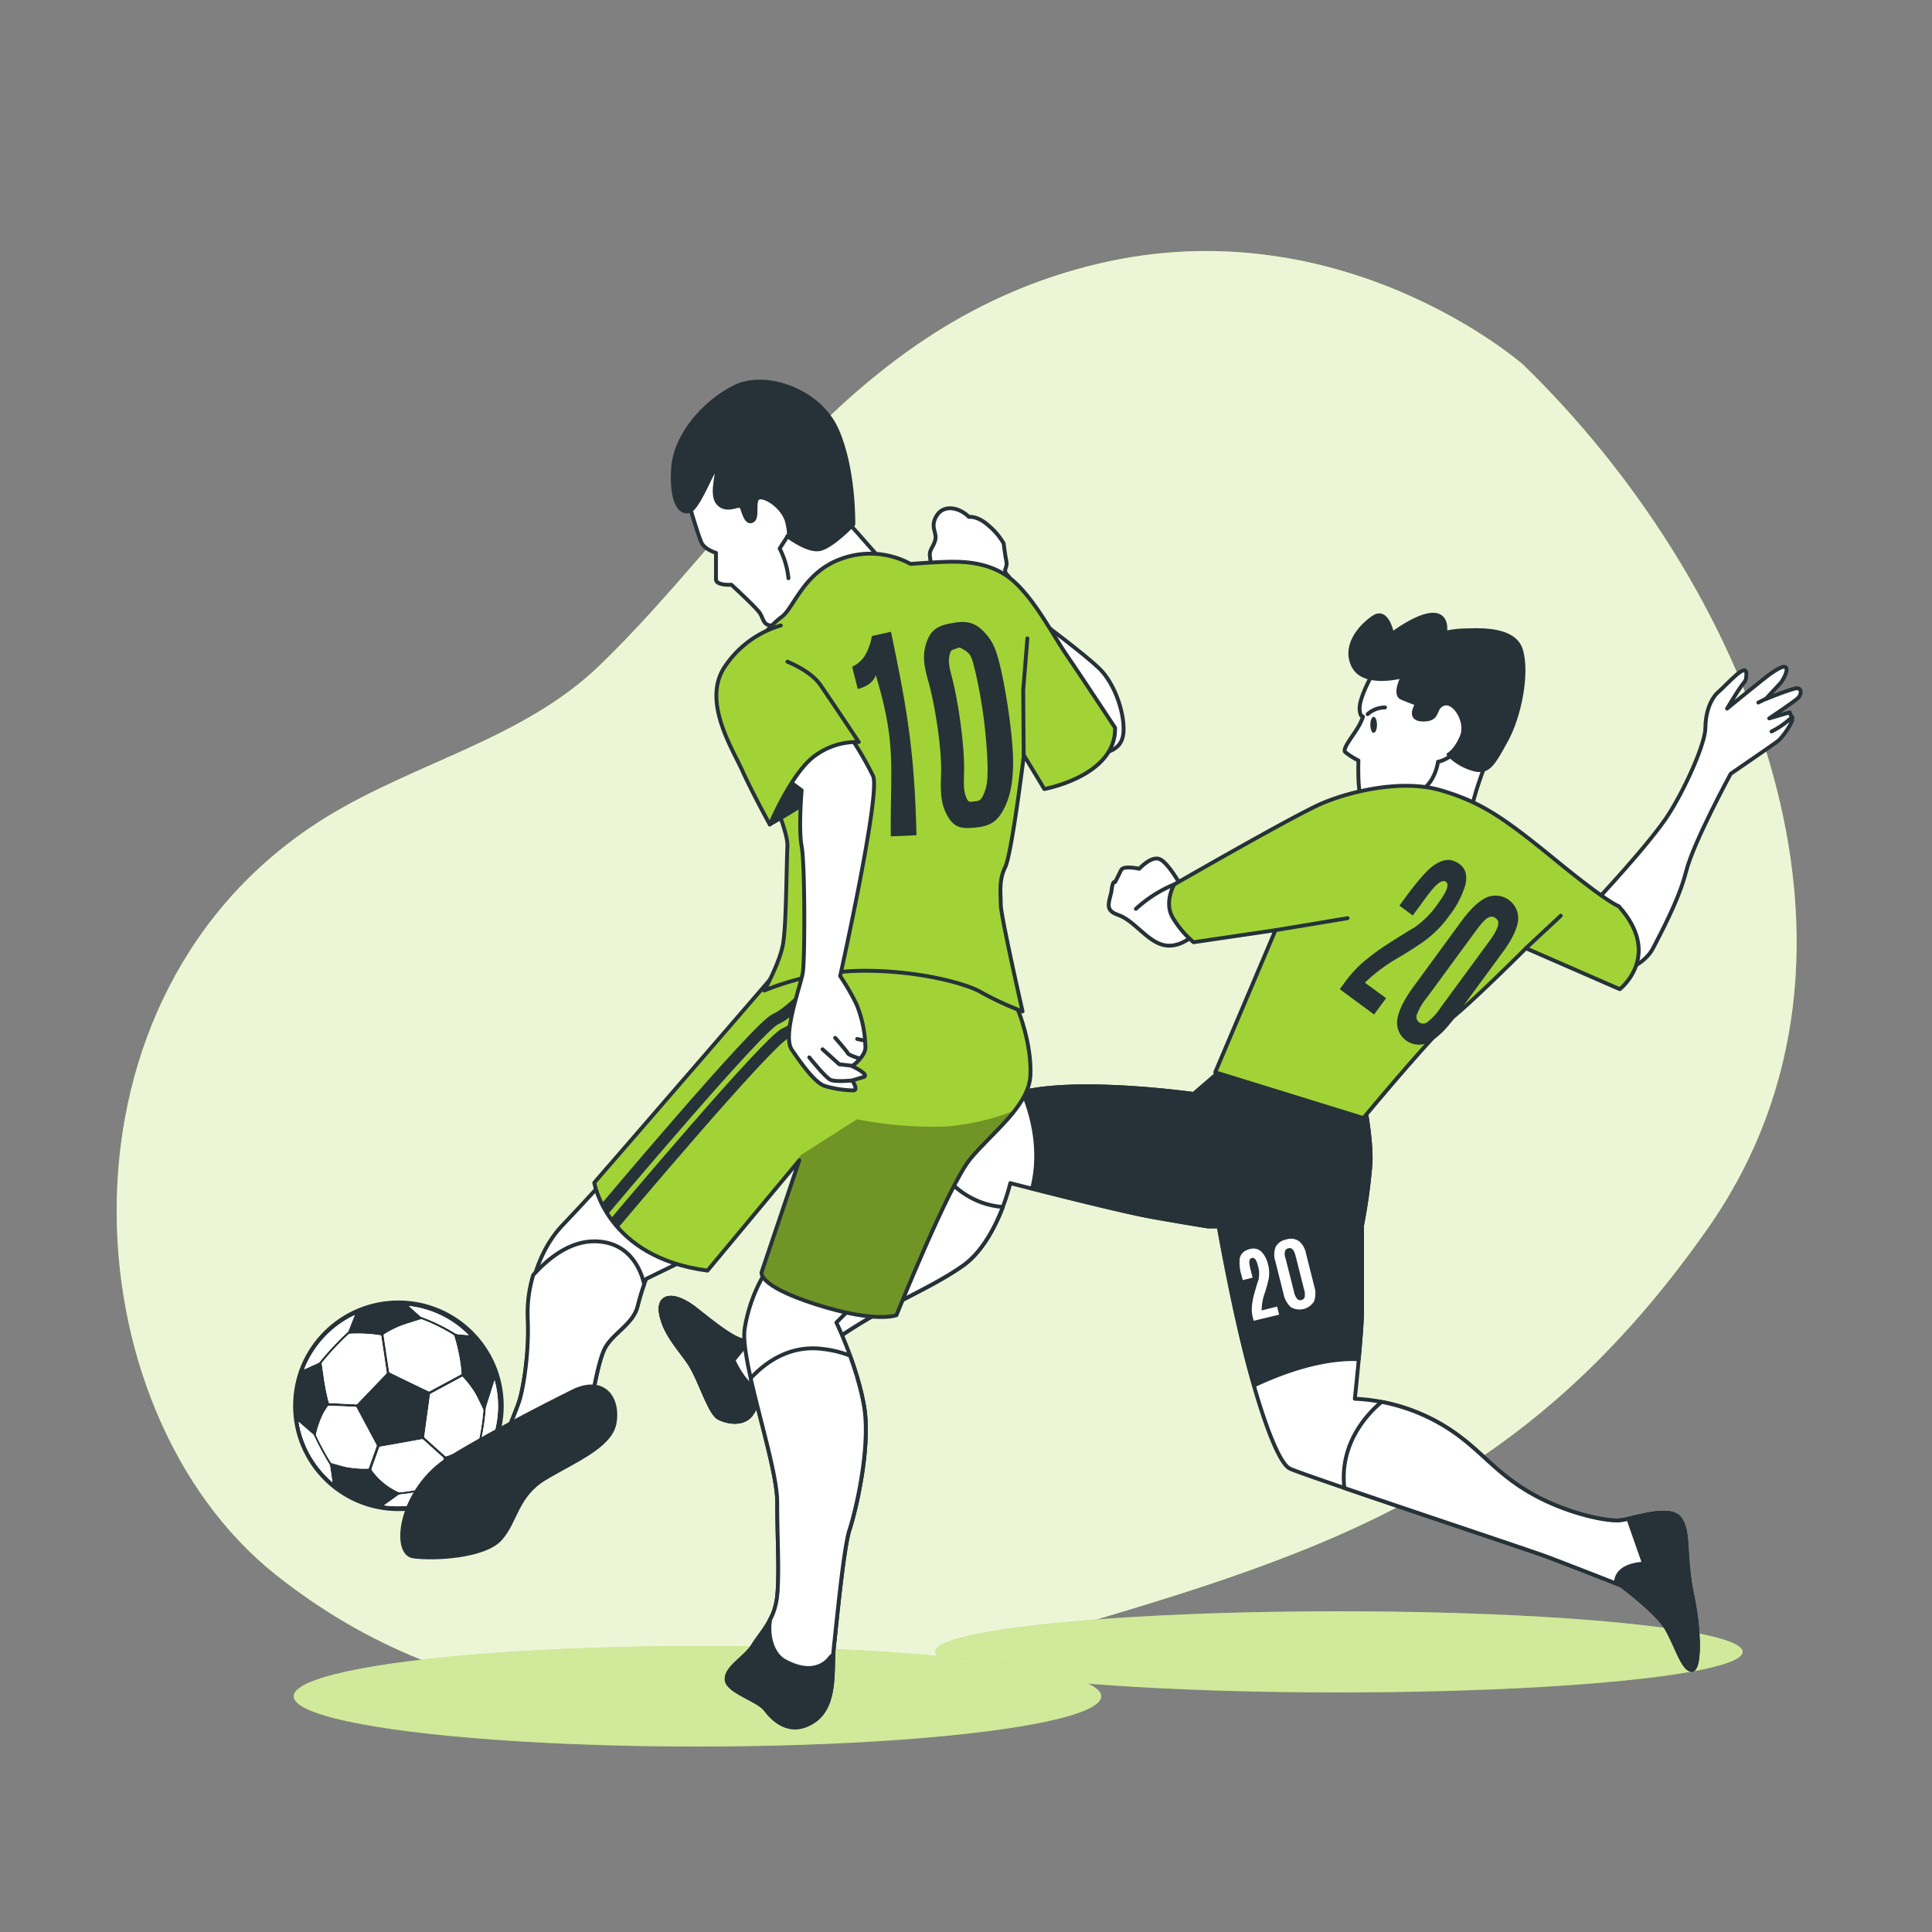 <svg xmlns="http://www.w3.org/2000/svg" xmlns:xlink="http://www.w3.org/1999/xlink" viewBox="0 0 500 500"><rect x="0" y="0" width="500" height="500" fill="#808080" stroke="none"/><defs><clipPath id="freepik--clip-path--inject-261"><circle cx="103.11" cy="363.82" r="26.75" style="fill:none;stroke:#263238;stroke-miterlimit:10"></circle></clipPath><clipPath id="freepik--clip-path-2--inject-261"><path d="M200.91,251.64s-34.37,39.79-39,45.09-8.11,9.35-8.11,9.35,3.12,19.33,29.3,22.75l23.77-28.56-9.74,28.88s-1.56,3.43,14,8.41S232,340.37,232,340.37s13.48-33.56,19.09-40.41,15.28-13.72,15.59-21.82-3.12-16.52-3.12-16.52-3.74-8.11-26.18-12.47S200.91,251.64,200.91,251.64Z" style="fill:#A1D336;stroke:#263238;stroke-linecap:round;stroke-linejoin:round"></path></clipPath></defs><g id="freepik--background-simple--inject-261"><path d="M394.12,94.32s-46.81-41.16-110.2-26-91.63,68.28-129,104.13c-19.56,18.78-47.66,24.94-70.6,39.1C11,256.85,17.68,364.92,71.41,407.57c46.51,36.91,106.09,42.77,184.75,19.66S391,390.58,441.91,318,451.6,150,394.12,94.32Z" style="fill:#A1D336"></path><path d="M394.12,94.32s-46.81-41.16-110.2-26-91.63,68.28-129,104.13c-19.56,18.78-47.66,24.94-70.6,39.1C11,256.85,17.68,364.92,71.41,407.57c46.51,36.91,106.09,42.77,184.75,19.66S391,390.58,441.91,318,451.6,150,394.12,94.32Z" style="fill:#fff;opacity:0.8"></path></g><g id="freepik--character-2--inject-261"><ellipse cx="346.5" cy="427.5" rx="104.5" ry="10.5" style="fill:#A1D336"></ellipse><ellipse cx="346.5" cy="427.5" rx="104.5" ry="10.5" style="fill:#fff;opacity:0.5"></ellipse><path d="M384.6,197.41s-3.74,9.35-3.74,12.78-20.57-3.74-20.57-3.74,6.86-2.18,8.11-7.17.62-4.37,5.29-6.55S384.6,197.41,384.6,197.41Z" style="fill:#fff;stroke:#263238;stroke-linecap:round;stroke-linejoin:round"></path><path d="M355.62,173.72s-4.06,6.86-3.74,10,1.55.31.31,3.12-5,6.86-4.05,7.79a17.72,17.72,0,0,0,3.42,2.18s-.31,8.73.94,10,10.29.31,14.65-1.87,5-7.79,5-7.79,2.49-.32,5.61-3.43,5.61-14.34,1.87-18.7S368.4,168.73,364,169,355.62,173.72,355.62,173.72Z" style="fill:#fff;stroke:#263238;stroke-linecap:round;stroke-linejoin:round"></path><path d="M356.36,187.59c0,1.14-.38,2.07-.86,2.07s-.86-.93-.86-2.07.38-2.08.86-2.08S356.36,186.44,356.36,187.59Z" style="fill:#263238"></path><path d="M353.94,184.82a6.79,6.79,0,0,1,4.5-1.73" style="fill:none;stroke:#263238;stroke-linecap:round;stroke-linejoin:round"></path><path d="M360.29,164.06s-1.25-6.55-4.67-4.37-8.11,7.48-5.3,12.78S363.1,175,363.1,175s-2.5,4.67-.31,5.61,4,1.55,4,1.55-2.81,4.06,1.56,4.06,2.49-3.12,5.29-4.06,6.24,4.68,4.68,8.42-3.43,4.68-3.43,4.68a14.51,14.51,0,0,0,6.24,3.74c4.05,1.24,5.29-1.25,8.72-7.48s5.61-17.46,3.74-23.38-11.84-5-14.33-5a28.77,28.77,0,0,0-5.3.62s.93-4.67-3.12-4.67S360.29,164.06,360.29,164.06Z" style="fill:#263238;stroke:#263238;stroke-linecap:round;stroke-linejoin:round"></path><path d="M305.43,228.89s-3.11-5.61-5.3-6.55-5.29,2.5-5.29,2.5-4.06-.94-4.68.31l-1.56,3.12s-.62-.63-.93,2.18c-.14,1.24-1.07,3.35-.61,4.57.51,1.38,2.12,1.58,3.38,2.22,3.59,1.84,6.57,6.14,10.3,7.23s7.17-1.32,9.68-3.74C318.84,232.63,308.55,228.58,305.43,228.89Z" style="fill:#fff;stroke:#263238;stroke-linecap:round;stroke-linejoin:round"></path><path d="M303.87,228.89a34.32,34.32,0,0,0-9.9,6.32" style="fill:none;stroke:#263238;stroke-linecap:round;stroke-linejoin:round"></path><path d="M412.66,233.56S427.31,218,432,210.5s9.35-18.39,9.35-22.13,1.25-7.48,3.43-9.35,7.17-7.75,7.17-4.68c0,1.87-.31,1.87-1.25,3.12s-3.74,5.92-3.74,5.92,10.29-8.41,11.22-9,3.43-2.49,4.06-1.56-1.25,3.74-1.25,3.74l-4.05,4.37s6.85-2.81,8.1-2.81,1.25,1.56.31,2.5-7.48,5.3-7.48,5.3l5.3-1.56s0,.31.62,1.24-2.49,5.3-3.74,6.24-12.15,8.41-12.15,8.41-9.66,17.77-11.53,25.25-6.86,16.52-8.42,19.64-4.68,5-7.17,5.92S412.66,238.55,412.66,233.56Z" style="fill:#fff;stroke:#263238;stroke-linecap:round;stroke-linejoin:round"></path><path d="M463.77,185.56a20.51,20.51,0,0,1-5.29,3.74" style="fill:none;stroke:#263238;stroke-linecap:round;stroke-linejoin:round"></path><line x1="456.92" y1="180.89" x2="455.05" y2="181.82" style="fill:none;stroke:#263238;stroke-linecap:round;stroke-linejoin:round"></line><path d="M317.9,275.33l-9,7.79s-26.49-3.74-42.08-.93-23.06,6.23-24.31,9.66-12.47,20.89-24,34S196.65,346.4,193.85,347s-7.8-3.43-13.72-8.1-10-3.74-9,1.24,4.37,8.42,7.17,12.47,5.3,13.09,7.79,14.34,6.86,1.87,8.73-1.56,10.91-11.53,22.75-19.63S240,333.93,249,327.7s12.46-21.51,12.46-21.51,27.74,7.17,36.47,8.73,14.65,2.49,14.65,2.49h2.81s3.11,17.77,6.85,32.73,8.42,28.36,11.54,29.92,61.4,20.89,66.39,22.76,19.32,7.48,19.32,7.48,9.35,6.85,11.85,11.22,4.05,10,6.23,10.6,2.5-8.73.31-19.33-.62-15.9-3.11-19.64-12.16,0-15.59.32-14.65-1.88-24.31-7.8S381.8,373.2,371.2,367.59A48.67,48.67,0,0,0,350.63,362s1.87-17.45,1.87-22.75V317.1a145.53,145.53,0,0,0,2.18-15.9c.31-6.23-1.56-15.58-1.56-15.58Z" style="fill:#fff;stroke:#263238;stroke-linecap:round;stroke-linejoin:round"></path><path d="M437.9,412.79c-2.18-10.6-.62-15.9-3.11-19.64s-12.16,0-15.59.32-14.65-1.88-24.31-7.8S381.8,373.2,371.2,367.59a49.5,49.5,0,0,0-13.64-4.78c-3.33,2.76-11,10.51-9.64,22.28,18.46,6.32,48.74,16.4,52.27,17.73,5,1.87,19.32,7.48,19.32,7.48s9.35,6.85,11.85,11.22,4.05,10,6.23,10.6S440.09,423.39,437.9,412.79Z" style="fill:#fff;stroke:#263238;stroke-linecap:round;stroke-linejoin:round"></path><path d="M418.27,409.05a4.53,4.53,0,0,0,0,.74l1.29.51s9.35,6.85,11.85,11.22,4.05,10,6.23,10.6,2.5-8.73.31-19.33-.62-15.9-3.11-19.64c-2.08-3.12-9.14-1-13.42-.08l4.07,11.62S418.89,404.69,418.27,409.05Z" style="fill:#263238;stroke:#263238;stroke-linecap:round;stroke-linejoin:round"></path><path d="M249,327.7c5.28-3.65,8.64-10.37,10.53-15.34-11.48-.87-17.44-10.33-19.83-15.43a229.73,229.73,0,0,1-21.25,28.9c-11.53,13.09-21.82,20.57-24.62,21.19s-7.8-3.43-13.72-8.1-10-3.74-9,1.24,4.37,8.42,7.17,12.47,5.3,13.09,7.79,14.34,6.86,1.87,8.73-1.56,10.91-11.53,22.75-19.63S240,333.93,249,327.7Z" style="fill:#fff;stroke:#263238;stroke-linecap:round;stroke-linejoin:round"></path><path d="M180.13,338.92c-5.92-4.68-10-3.74-9,1.24s4.37,8.42,7.17,12.47,5.3,13.09,7.79,14.34,6.86,1.87,8.73-1.56a23,23,0,0,1,3.65-4.37l-.84-.3c-5-1.87-7.8-8.73-7.8-8.73l4.06-5C191,347.65,186.05,343.59,180.13,338.92Z" style="fill:#263238;stroke:#263238;stroke-linecap:round;stroke-linejoin:round"></path><path d="M351.64,351.76c.44-4.81.86-10,.86-12.53V317.1a145.53,145.53,0,0,0,2.18-15.9c.31-6.23-1.56-15.58-1.56-15.58L317.9,275.33l-9,7.79s-26.49-3.74-42.08-.93c-.75.13-1.46.27-2.17.41,2.17,5.11,5.12,14.72,2.45,25,8.57,2.17,24.63,6.18,30.89,7.3,8.73,1.56,14.65,2.49,14.65,2.49h2.81s3.11,17.77,6.85,32.73c.73,2.89,1.49,5.72,2.26,8.42C330.81,355.57,341.63,351.32,351.64,351.76Z" style="fill:#263238;stroke:#263238;stroke-linecap:round;stroke-linejoin:round"></path><path d="M324.45,341.81l-.26-1A8.6,8.6,0,0,1,324,338a18.53,18.53,0,0,1,.66-3.39c0-.05.15-.52.41-1.43s.46-1.54.6-1.89a7,7,0,0,0-.12-3.73c-.38-1.51-.89-2.18-1.53-2s-.75.64-.67,1.51a11.21,11.21,0,0,0,.26,1.36l.56,2.23-2.55.64-.27-1.08a10.81,10.81,0,0,1-.5-4.56,2.87,2.87,0,0,1,1.32-1.89,5.11,5.11,0,0,1,1.4-.55,3.17,3.17,0,0,1,1.62,0,2.89,2.89,0,0,1,1.33.79,7,7,0,0,1,1.65,3.26,8.27,8.27,0,0,1,.11,3.94c-.28,1.21-.58,2.3-.91,3.27a13.83,13.83,0,0,0-.86,4.66l4-1,.53,2.09Z" style="fill:#fff"></path><path d="M340.1,336.74a4.41,4.41,0,0,1-6.05,1.53,6.29,6.29,0,0,1-1.88-3.45l-2.11-8.39a5.57,5.57,0,0,1,.07-3.72,3.82,3.82,0,0,1,2.72-1.92,3.76,3.76,0,0,1,3.31.4,5.5,5.5,0,0,1,1.84,3.23l2.11,8.39A6.27,6.27,0,0,1,340.1,336.74Zm-3.31-.28a1.14,1.14,0,0,0,.85-.74,4.37,4.37,0,0,0-.19-2.18L335.29,325c-.33-1.3-.82-1.95-1.45-2a3.32,3.32,0,0,0-.59.11,1.08,1.08,0,0,0-.66.58,3.06,3.06,0,0,0,.1,1.92l2.16,8.55a4.49,4.49,0,0,0,.86,2A1.11,1.11,0,0,0,336.79,336.46Z" style="fill:#fff"></path><path d="M418.89,234.5s-2.49-.62-16.21-11.84-19.32-15-29.61-18.08-24,.31-31.17,3.43-38,20.88-38,20.88-2.8,4.67-.31,8.73a25.4,25.4,0,0,0,5.3,6.23l21.2-3.12-15.59,36.78,38.34,11.85s18.08-21.82,24-26.81,18.08-17.14,18.08-17.14L419.2,256S430.42,247.28,418.89,234.5Z" style="fill:#A1D336;stroke:#263238;stroke-linecap:round;stroke-linejoin:round"></path><path d="M346.73,256l1.54-2.09a29.83,29.83,0,0,1,4.63-5,56.72,56.72,0,0,1,6.41-4.7c.09-.06,1-.65,2.83-1.8s3.06-1.91,3.79-2.3a24,24,0,0,0,6.29-6.37q3.36-4.56,2-5.51-1.08-.8-3.19,1.55c-.61.68-1.31,1.56-2.11,2.64l-3.29,4.5-3.46-2.54,1.59-2.18q4.85-6.59,7.37-8.29t4.46-1.28a5.79,5.79,0,0,1,2.22,1.07,3.89,3.89,0,0,1,1.51,2.28,6.61,6.61,0,0,1-.13,3.19,24.08,24.08,0,0,1-4.07,7.75,28.57,28.57,0,0,1-6.66,6.73q-3.5,2.42-6.44,4.13a43.65,43.65,0,0,0-8.79,6.54l5.49,4-3.11,4.23Z" style="fill:#263238"></path><path d="M369.84,269.73a5.68,5.68,0,0,1-8.2-6q.58-3.48,4.19-8.39l12.43-17q3.44-4.66,6.44-6.07a5.87,5.87,0,0,1,8.18,6q-.44,3.3-3.86,8l-12.43,16.94Q373,268.13,369.84,269.73Zm-2.58-5.15a1.82,1.82,0,0,0,2.06,0,15.18,15.18,0,0,0,3.57-3.9l12.67-17.27q2.87-3.93,2-5.31a3.79,3.79,0,0,0-.72-.65,1.68,1.68,0,0,0-1.61,0q-1.07.42-3.19,3.33l-12.68,17.28a15.89,15.89,0,0,0-2.7,4.59A1.74,1.74,0,0,0,367.26,264.58Z" style="fill:#263238"></path><line x1="330.06" y1="240.73" x2="348.76" y2="237.62" style="fill:none;stroke:#263238;stroke-linecap:round;stroke-linejoin:round"></line><line x1="394.89" y1="245.41" x2="403.93" y2="236.99" style="fill:none;stroke:#263238;stroke-linecap:round;stroke-linejoin:round"></line></g><g id="freepik--character-1--inject-261"><ellipse cx="180.5" cy="439" rx="104.5" ry="13" style="fill:#A1D336"></ellipse><ellipse cx="180.5" cy="439" rx="104.5" ry="13" style="fill:#fff;opacity:0.5"></ellipse><path d="M178.18,130s2.56,8.81,3.41,10.52,3.7,2.56,3.7,2.56v6.83c0,1.7,4,1.42,4,1.42s6.54,6,7.4,7.39.85,2.85,2.56,3.13a13.92,13.92,0,0,0,6-.85c1.42-.57,25-13.65,25-13.65l-10.81-12.23a90.38,90.38,0,0,0-8.25-11.95c-4.55-5.4-10.81-13.94-20.19-12.23S178.18,130,178.18,130Z" style="fill:#fff;stroke:#263238;stroke-linecap:round;stroke-linejoin:round"></path><path d="M220.84,135.7s.29-14.22-4.26-24.46-18.49-15.07-26.45-11.09-15.36,12.52-15.93,21,1.7,11.94,4.26,11.09,7.11-13.65,7.11-11.09-1.7,7.39.57,9.39,5.12-.29,5.69.56,1.14,4.55,2.85,3.7,0-5.4,1.7-6,6.54,2.56,7.4,6.54,0,3.41,0,3.41,4.83,3.7,8,3.42S220.84,135.7,220.84,135.7Z" style="fill:#263238;stroke:#263238;stroke-linecap:round;stroke-linejoin:round"></path><path d="M203.78,138.83l-2,3.13a21.77,21.77,0,0,1,2.27,7.68" style="fill:none;stroke:#263238;stroke-linecap:round;stroke-linejoin:round"></path><path d="M198.33,328.83a40.92,40.92,0,0,0-5.61,15c-1.24,8.41,8.43,34.91,8.43,44.89s.61,18.07,0,24.3-4.36,9.67-6.23,12.78-6.86,5.61-6.86,8.73,8.1,5.3,10,7.79,6.24,7.17,12.47,3.12,4.68-14,5.3-19.33,2.49-25.55,4.05-30.23,5.61-21.51,3.74-32.11-7.17-21.5-7.17-21.5l5.3-5.3S201.76,333.2,198.33,328.83Z" style="fill:#fff;stroke:#263238;stroke-linecap:round;stroke-linejoin:round"></path><path d="M215.79,426.08c.11-.93.26-2.34.44-4-9.28,2-14.2-.51-16.77-3.24-1.42,2.88-3.36,5-4.55,7-1.88,3.12-6.86,5.61-6.86,8.73s8.1,5.3,10,7.79,6.24,7.17,12.47,3.12S215.17,431.38,215.79,426.08Z" style="fill:#263238;stroke:#263238;stroke-linecap:round;stroke-linejoin:round"></path><path d="M223.58,363.74q-.17-.93-.36-1.86c-.05-.21-.1-.42-.14-.63-.09-.41-.19-.82-.29-1.22l-.18-.75c-.1-.36-.19-.72-.29-1.08s-.14-.53-.22-.79-.19-.67-.28-1-.16-.54-.25-.81-.18-.6-.28-.89l-.27-.86c-.07-.22-.14-.42-.22-.64-.27-.82-.55-1.62-.83-2.38v0a28.18,28.18,0,0,0-7-1.71c-8.78-1.15-15.1,3.67-18.69,7.58,2.49,11.13,6.86,25.3,6.86,32,0,8.94.48,16.36.14,22.3,0,.69-.09,1.36-.15,2s-.14,1.06-.24,1.56l-.06.33c-.11.49-.23,1-.37,1.41l0,.07c-.14.45-.3.89-.47,1.31a.87.87,0,0,0-.07.17c-.19.44-.39.86-.59,1.26h0c-.73,3.88.42,8.89,3.7,10.71,8.42,4.68,11.84-.93,11.84-.93l.79-.73c0-.37,0-.73.06-1.07s.05-.69.09-1c.62-5.29,2.49-25.55,4.05-30.23S225.45,374.34,223.58,363.74Z" style="fill:#fff;stroke:#263238;stroke-linecap:round;stroke-linejoin:round"></path><g style="clip-path:url(#freepik--clip-path--inject-261)"><path d="M76.17,363.83A26.75,26.75,0,1,0,103,337.08,26.77,26.77,0,0,0,76.17,363.83Z" style="fill:#fff"></path><path d="M76.17,363.83a26.75,26.75,0,1,1,26.58,26.76A26.71,26.71,0,0,1,76.17,363.83Zm43.28-8.35a45.38,45.38,0,0,0-1.87-9.73.58.58,0,0,0-.26-.3,46.26,46.26,0,0,0-8.09-4,.79.79,0,0,0-.43,0l-3.19,1a24.37,24.37,0,0,0-6.09,2.8.32.32,0,0,0-.2.37c.47,3.09.93,6.18,1.4,9.26a.48.48,0,0,0,.22.31q5,2.42,9.94,4.81a.5.5,0,0,0,.38,0l8-4.31C119.32,355.7,119.38,355.57,119.45,355.48Zm-30.71,7.8h0l3.36.17a.5.5,0,0,0,.34-.11q3.78-3.91,7.52-7.84a.44.44,0,0,0,.11-.31q-.67-4.57-1.37-9.15c-.06-.44-.06-.44-.53-.5a37.51,37.51,0,0,0-7.56-.36.76.76,0,0,0-.46.19,69,69,0,0,0-6.76,7.23.51.51,0,0,0-.1.34c.15,1.11.31,2.21.47,3.31a61.9,61.9,0,0,0,1.29,6.62c0,.15.07.25.27.26C86.46,363.16,87.6,363.22,88.74,363.28Zm30.93-7-.26.14-7.82,4.22a.57.57,0,0,0-.33.49c-.26,2-.54,4-.81,5.95-.22,1.54-.43,3.09-.63,4.64a.47.47,0,0,0,.12.38l5.26,4.72a.4.4,0,0,0,.32.06,29.71,29.71,0,0,0,8.19-4.21.88.88,0,0,0,.36-.56,57,57,0,0,0,1-6.87,1.29,1.29,0,0,0-.1-.65c-.67-1.35-1.31-2.71-2-4A24.87,24.87,0,0,0,119.67,356.28ZM88.5,363.93h0l-3.36-.15a.43.43,0,0,0-.31.16c-.33.51-.65,1-1,1.55a23.28,23.28,0,0,0-2.06,5.74.47.47,0,0,0,.05.28,73.57,73.57,0,0,0,3.73,6.88.72.72,0,0,0,.32.25c1.24.35,2.48.74,3.75,1a25.08,25.08,0,0,0,5.61.41c.19,0,.2-.13.25-.25q1-2.71,1.93-5.43a.51.51,0,0,0,0-.48l-5.13-9.59a.39.39,0,0,0-.37-.23Zm14.79,22.28h.14a50.79,50.79,0,0,0,7.66-1.37.59.59,0,0,0,.29-.2,21,21,0,0,0,3.41-7,.39.39,0,0,0-.14-.45q-2.54-2.25-5-4.51a.67.67,0,0,0-.65-.17l-10.51,1.88a.42.42,0,0,0-.37.31c-.62,1.76-1.24,3.51-1.88,5.26a.63.63,0,0,0,.1.65,17.4,17.4,0,0,0,6.81,5.54A.76.76,0,0,0,103.29,386.21ZM78.7,354.37l.36-.15,3.29-1.49a1.41,1.41,0,0,0,.43-.33A77.2,77.2,0,0,1,90,344.7a.91.91,0,0,0,.22-.35l.87-2.21.71-1.8a26.11,26.11,0,0,0-13.09,14ZM128,357.24l-.09.26q-1,3.06-1.94,6.12a3.24,3.24,0,0,0-.22.81,56.53,56.53,0,0,1-1.18,8,2.79,2.79,0,0,0-.1.8c.13,1.06.29,2.11.44,3.17,0,.32.09.65.15,1.05a25.8,25.8,0,0,0,3.68-10.78A24.85,24.85,0,0,0,128,357.24ZM99.4,389.58a26,26,0,0,0,9.49-.45,25.11,25.11,0,0,0,8.6-3.82c-1.78-.07-3.56-.1-5.33-.13a1.57,1.57,0,0,0-.3.05,52.33,52.33,0,0,1-7.84,1.48,2,2,0,0,0-1.13.35c-1.06.8-2.15,1.55-3.23,2.32Zm-13.39-6c0-.12,0-.17,0-.21-.18-1.2-.35-2.39-.53-3.58a2.38,2.38,0,0,0-.23-.85,81.67,81.67,0,0,1-4-7.42,1.24,1.24,0,0,0-.23-.32l-3.56-3.08-.18-.12a25.81,25.81,0,0,0,3.43,9.32A26.21,26.21,0,0,0,86,383.57ZM105.85,338l.14.15c.93.83,1.85,1.67,2.78,2.49a1,1,0,0,0,.31.18,48.9,48.9,0,0,1,8.7,4.23,1.85,1.85,0,0,0,.65.22c.45.06.91.1,1.37.14l1.51.14A25.65,25.65,0,0,0,105.85,338Z" style="fill:#263238"></path><path d="M119.45,355.48c-.07.09-.13.22-.23.27l-8,4.31a.5.5,0,0,1-.38,0q-5-2.38-9.94-4.81a.48.48,0,0,1-.22-.31c-.47-3.08-.93-6.17-1.4-9.26a.32.32,0,0,1,.2-.37,24.37,24.37,0,0,1,6.09-2.8l3.19-1a.79.79,0,0,1,.43,0,46.26,46.26,0,0,1,8.09,4,.58.58,0,0,1,.26.3A45.38,45.38,0,0,1,119.45,355.48Z" style="fill:#fff"></path><path d="M88.74,363.28c-1.14-.06-2.28-.12-3.42-.16-.2,0-.23-.11-.27-.26a61.9,61.9,0,0,1-1.29-6.62c-.16-1.1-.32-2.2-.47-3.31a.51.51,0,0,1,.1-.34,69,69,0,0,1,6.76-7.23.76.76,0,0,1,.46-.19,37.51,37.51,0,0,1,7.56.36c.47.06.47.06.53.5q.69,4.58,1.37,9.15a.44.44,0,0,1-.11.31q-3.75,3.93-7.52,7.84a.5.5,0,0,1-.34.11l-3.36-.17Z" style="fill:#fff"></path><path d="M119.67,356.28a24.87,24.87,0,0,1,3.3,4.29c.73,1.31,1.37,2.67,2,4a1.29,1.29,0,0,1,.1.65,57,57,0,0,1-1,6.87.88.88,0,0,1-.36.56,29.71,29.71,0,0,1-8.19,4.21.4.4,0,0,1-.32-.06l-5.26-4.72a.47.47,0,0,1-.12-.38c.2-1.55.41-3.1.63-4.64.27-2,.55-4,.81-5.95a.57.57,0,0,1,.33-.49l7.82-4.22Z" style="fill:#fff"></path><path d="M88.5,363.93l3.42.17a.39.39,0,0,1,.37.23l5.13,9.59a.51.51,0,0,1,0,.48q-1,2.72-1.93,5.43c0,.12-.06.25-.25.25a25.08,25.08,0,0,1-5.61-.41c-1.27-.29-2.51-.68-3.75-1a.72.72,0,0,1-.32-.25,73.57,73.57,0,0,1-3.73-6.88.47.47,0,0,1-.05-.28,23.28,23.28,0,0,1,2.06-5.74c.3-.53.62-1,1-1.55a.43.43,0,0,1,.31-.16l3.36.15Z" style="fill:#fff"></path><path d="M103.29,386.21a.76.76,0,0,1-.18-.06,17.4,17.4,0,0,1-6.81-5.54.63.63,0,0,1-.1-.65c.64-1.75,1.26-3.5,1.88-5.26a.42.42,0,0,1,.37-.31L109,372.51a.67.67,0,0,1,.65.17q2.51,2.26,5,4.51a.39.39,0,0,1,.14.45,21,21,0,0,1-3.41,7,.59.59,0,0,1-.29.2,50.79,50.79,0,0,1-7.66,1.37Z" style="fill:#fff"></path><path d="M78.7,354.37a26.11,26.11,0,0,1,13.09-14l-.71,1.8-.87,2.21a.91.91,0,0,1-.22.35,77.2,77.2,0,0,0-7.21,7.7,1.41,1.41,0,0,1-.43.33l-3.29,1.49Z" style="fill:#fff"></path><path d="M128,357.24a24.85,24.85,0,0,1,.74,9.4,25.8,25.8,0,0,1-3.68,10.78c-.06-.4-.11-.73-.15-1.05-.15-1.06-.31-2.11-.44-3.17a2.79,2.79,0,0,1,.1-.8,56.53,56.53,0,0,0,1.18-8,3.24,3.24,0,0,1,.22-.81q1-3.06,1.94-6.12Z" style="fill:#fff"></path><path d="M99.4,389.58l.26-.2c1.08-.77,2.17-1.52,3.23-2.32a2,2,0,0,1,1.13-.35,52.33,52.33,0,0,0,7.84-1.48,1.57,1.57,0,0,1,.3-.05c1.77,0,3.55.06,5.33.13a25.11,25.11,0,0,1-8.6,3.82A26,26,0,0,1,99.4,389.58Z" style="fill:#fff"></path><path d="M86,383.57a26.21,26.21,0,0,1-5.32-6.26A25.81,25.81,0,0,1,77.26,368l.18.12L81,371.19a1.24,1.24,0,0,1,.23.32,81.67,81.67,0,0,0,4,7.42,2.38,2.38,0,0,1,.23.85c.18,1.19.35,2.38.53,3.58C86,383.4,86,383.45,86,383.57Z" style="fill:#fff"></path><path d="M105.85,338a25.65,25.65,0,0,1,15.46,7.55l-1.51-.14c-.46,0-.92-.08-1.37-.14a1.85,1.85,0,0,1-.65-.22,48.9,48.9,0,0,0-8.7-4.23,1,1,0,0,1-.31-.18c-.93-.82-1.85-1.66-2.78-2.49Z" style="fill:#fff"></path></g><circle cx="103.11" cy="363.82" r="26.75" style="fill:none;stroke:#263238;stroke-miterlimit:10"></circle><path d="M159,302.56s-6.73,7.48-13.47,14.58-9.14,18.11-8.83,25.28-1.27,17-2.39,20.36S129.81,374,129.81,374l22.82-8.23s1.87-13.47,4.11-17.21,7.11-6,8.23-10.47a52.48,52.48,0,0,1,2.25-7.11l14.58-7.1S162.35,311.91,159,302.56Z" style="fill:#fff;stroke:#263238;stroke-linecap:round;stroke-linejoin:round"></path><path d="M165,338.09c.65-2.57,1.28-4.51,1.71-5.71-.58-2.7-3.19-11.12-12.93-11.12-6.55,0-12.15,4.66-15.78,8.71a33.91,33.91,0,0,0-1.42,11.49c.37,8.6-1.13,18-2.25,21.32S129.81,374,129.81,374l22.82-8.23s1.87-13.47,4.11-17.21S163.85,342.58,165,338.09Z" style="fill:#fff;stroke:#263238;stroke-linecap:round;stroke-linejoin:round"></path><path d="M148.89,359.78s-19.82,9.73-32.54,17.58-15,24.69-9.35,25.44,18.33,0,22.44-4.49,4.11-11.22,11.59-15.71,16.84-8.23,18-14.21S156.74,356.42,148.89,359.78Z" style="fill:#263238;stroke:#263238;stroke-linecap:round;stroke-linejoin:round"></path><path d="M200.91,251.64s-34.37,39.79-39,45.09-8.11,9.35-8.11,9.35,3.12,19.33,29.3,22.75l23.77-28.56-9.74,28.88s-1.56,3.43,14,8.41S232,340.37,232,340.37s13.48-33.56,19.09-40.41,15.28-13.72,15.59-21.82-3.12-16.52-3.12-16.52-3.74-8.11-26.18-12.47S200.91,251.64,200.91,251.64Z" style="fill:#A1D336"></path><g style="clip-path:url(#freepik--clip-path-2--inject-261)"><path d="M244.86,291.54a102.26,102.26,0,0,1-23.07-1.87L207.14,299l-1.38,2.17,1.07-.92-9.74,28.88s-1.56,3.43,14,8.41S232,340.37,232,340.37s13.48-33.56,19.09-40.41c3.35-4.1,8.14-8.2,11.53-12.56A62.59,62.59,0,0,1,244.86,291.54Z" style="opacity:0.3"></path><path d="M156.31,313.11s39.89-47.45,44.39-49.36,12.44-11.2,12.44-11.2" style="fill:none;stroke:#263238;stroke-linecap:round;stroke-linejoin:round;stroke-width:3px"></path><path d="M158.8,316.84s39.89-47.45,44.38-49.36,12.45-11.2,12.45-11.2" style="fill:none;stroke:#263238;stroke-linecap:round;stroke-linejoin:round;stroke-width:3px"></path></g><path d="M200.91,251.64s-34.37,39.79-39,45.09-8.11,9.35-8.11,9.35,3.12,19.33,29.3,22.75l23.77-28.56-9.74,28.88s-1.56,3.43,14,8.41S232,340.37,232,340.37s13.48-33.56,19.09-40.41,15.28-13.72,15.59-21.82-3.12-16.52-3.12-16.52-3.74-8.11-26.18-12.47S200.91,251.64,200.91,251.64Z" style="fill:none;stroke:#263238;stroke-linecap:round;stroke-linejoin:round"></path><path d="M241.36,147.54a19.47,19.47,0,0,1-.73-4c0-1.44,1.09-2.17,1.45-4s-1.45-3.25.36-6.13,5.77-2.17,8.3.36c0,0,2.16-.36,5,2.16a17.46,17.46,0,0,1,4,4.69s.36,2.89.72,4.69-1.16,2.1.36,3.61,1.08,4.33,1.08,4.33Z" style="fill:#fff;stroke:#263238;stroke-linecap:round;stroke-linejoin:round"></path><path d="M268.42,160.17s12.63,9.38,16.24,13,6.13,10.46,6.13,15.52-3.25,5.77-7.21,6.85-6.5-1.8-10.47-7.22-17-27.78-17-27.78,1.08-3.25,3.61-3.25S268.42,160.17,268.42,160.17Z" style="fill:#fff;stroke:#263238;stroke-linecap:round;stroke-linejoin:round"></path><path d="M235.63,145.94A21.78,21.78,0,0,0,218,144.52c-10,3.41-12.52,12.8-15.64,15.08s-11.67,10.8-10.81,21.33,12.51,31.85,12.23,38.11-.29,20.48-1.14,25.31-4.84,12-4.84,12a69.71,69.71,0,0,1,25.89-5.12c14.5,0,26.73,3.41,30.43,5.68a78.63,78.63,0,0,0,10.52,4.84S259,237,259,234.11s-.56-6.26,1.14-9.67,4.84-29,4.84-29l5.29,8.76s18.6-3.35,18.31-15.87c0,0-8.81-13.37-12.51-18.77s-8-13.94-13.65-19.06-13.09-5.12-16.21-5.12S235.63,145.94,235.63,145.94Z" style="fill:#A1D336;stroke:#263238;stroke-linecap:round;stroke-linejoin:round"></path><path d="M199.23,213.35s13.62-7.71,16.5-11-.36-11.55-7.21-9S199,211.68,199.23,213.35Z" style="fill:#263238;stroke:#263238;stroke-linecap:round;stroke-linejoin:round"></path><path d="M219.42,189.74a84.69,84.69,0,0,1,6.54,11.1c2,4.55-8.53,51.76-8.53,51.76A58.11,58.11,0,0,1,221.7,260a30.84,30.84,0,0,1,2.27,11.1c0,2.27-3.41,4.83-3.41,4.83s4.83,2.28,2.84,2.84-2.84.86-2.84.86,1.7,2.56.28,2.56a27.66,27.66,0,0,1-7.39-1.14c-2.56-.85-6-5.69-8.53-9.39s2.27-16.49,2.84-19.9.57-28.16-.29-32.71,0-14.51,0-14.51l-5.4-4A19.53,19.53,0,0,1,219.42,189.74Z" style="fill:#fff;stroke:#263238;stroke-linecap:round;stroke-linejoin:round"></path><path d="M220.56,279.62s-4.25.45-5.6-.15-5.52-5.83-5.52-5.83" style="fill:none;stroke:#263238;stroke-linecap:round;stroke-linejoin:round"></path><polyline points="221.09 275.88 217.2 275.44 212.87 271.55" style="fill:none;stroke:#263238;stroke-linecap:round;stroke-linejoin:round"></polyline><path d="M222.43,273.94s-2.84-.89-3-1.34-3.28-4-3.28-4" style="fill:none;stroke:#263238;stroke-linecap:round;stroke-linejoin:round"></path><path d="M202.07,161.87A26.36,26.36,0,0,0,187.28,173c-5.4,8.82,2.28,20.77,4.84,26.45s7.11,13.94,7.11,13.94,5.4-12.8,11.09-17.35a18.15,18.15,0,0,1,11.94-4s-7.39-11.09-9.95-14.79-8.53-6-8.53-6" style="fill:#A1D336;stroke:#263238;stroke-linecap:round;stroke-linejoin:round"></path><polyline points="264.93 195.43 264.81 178.57 265.89 165.22" style="fill:none;stroke:#263238;stroke-linecap:round;stroke-linejoin:round"></polyline><path d="M230.54,216.44c-.19-17.67,1.57-23.81-3.89-41.69a4.77,4.77,0,0,1-1.82,2.33,8.44,8.44,0,0,1-2.86,1.23c-.43-1.94-1-3.86-1.42-5.78a7.73,7.73,0,0,0,3.32-2.92,14.88,14.88,0,0,0,1.77-5l4.94-1.11c4.37,20.79,6.07,31.4,6.61,52.65C235,216.29,232.76,216.36,230.54,216.44Z" style="fill:#263238"></path><path d="M259.58,209.76c-1.88,3.45-4.18,4.13-7.29,4.42s-5.2.24-7-2.88-1.92-6-1.74-10.87c.24-6.35-1.53-17.88-3.29-24.07-1.3-4.55-1.57-7.18-.34-10.49s3.49-4.07,6.48-4.61,5.42-.57,8,2,3.44,4.86,4.54,9.55c1.5,6.37,3.27,18.08,3.26,24.75C262.12,202.71,261.46,206.31,259.58,209.76Zm-7.43-2.36c1.16-.11,1.67-.12,2.45-1.91s1-3.49,1-6.89a128.18,128.18,0,0,0-3.2-24.86c-1-3.91-1-4.59-3.69-6-.53-.28-.8-.07-1.42.19s-1.19,0-1.52,1.53-.27,2.55.5,5.45c1.73,6.49,3.37,18,3.23,24.67-.07,3.39-.17,4.8.48,6.55S251,207.51,252.15,207.4Z" style="fill:#263238"></path><line x1="223.71" y1="269.3" x2="221.83" y2="268.88" style="fill:none;stroke:#263238;stroke-linecap:round;stroke-linejoin:round"></line></g></svg>
